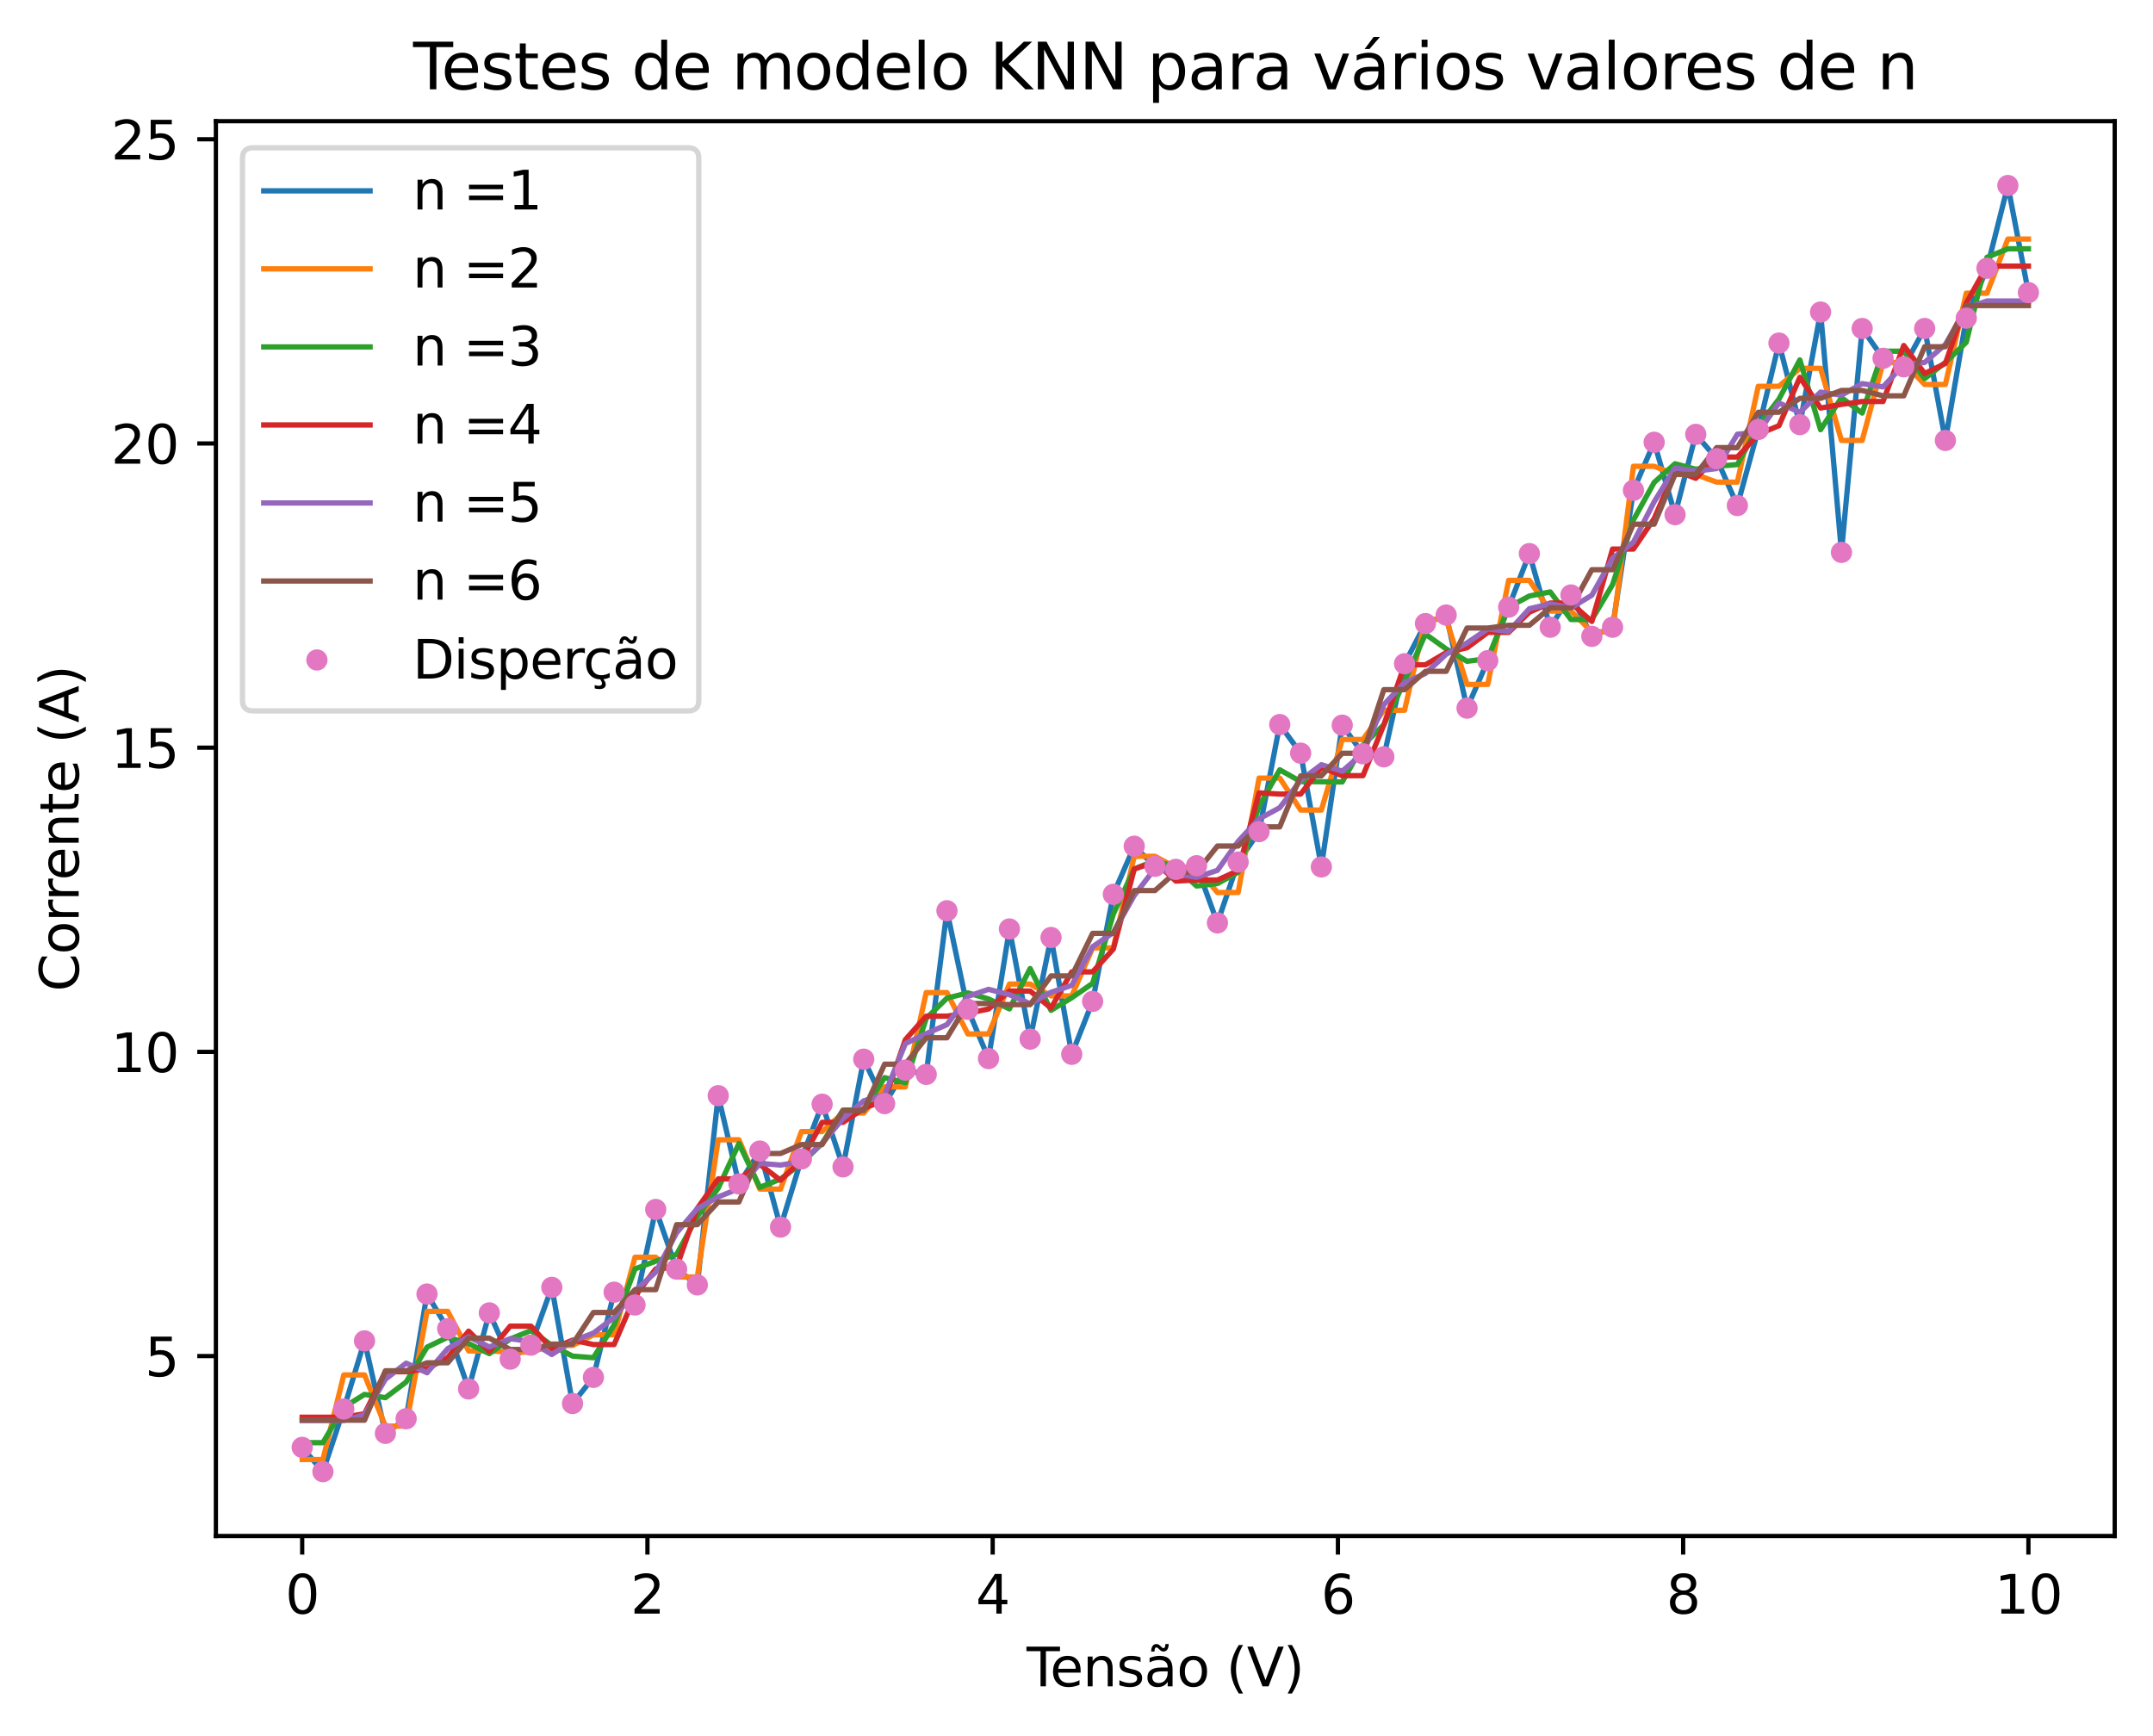 <?xml version="1.0" encoding="utf-8" standalone="no"?>
<!DOCTYPE svg PUBLIC "-//W3C//DTD SVG 1.1//EN"
  "http://www.w3.org/Graphics/SVG/1.1/DTD/svg11.dtd">
<svg xmlns:xlink="http://www.w3.org/1999/xlink" width="404.923pt" height="326.466pt" viewBox="0 0 404.923 326.466" xmlns="http://www.w3.org/2000/svg" version="1.1">
 <defs>
  <style type="text/css">*{stroke-linejoin: round; stroke-linecap: butt}</style>
 </defs>
 <g id="figure_1">
  <g id="patch_1">
   <path d="M 0 326.466 
L 404.923 326.466 
L 404.923 0 
L 0 0 
z
" style="fill: #ffffff"/>
  </g>
  <g id="axes_1">
   <g id="patch_2">
    <path d="M 40.603 288.91 
L 397.723 288.91 
L 397.723 22.798 
L 40.603 22.798 
z
" style="fill: #ffffff"/>
   </g>
   <g id="matplotlib.axis_1">
    <g id="xtick_1">
     <g id="line2d_1">
      <defs>
       <path id="m2da1a17669" d="M 0 0 
L 0 3.5 
" style="stroke: #000000; stroke-width: 0.8"/>
      </defs>
      <g>
       <use xlink:href="#m2da1a17669" x="56.836" y="288.91" style="stroke: #000000; stroke-width: 0.8"/>
      </g>
     </g>
     <g id="text_1">
      <!-- 0 -->
      <g transform="translate(53.655 303.509) scale(0.1 -0.1)">
       <defs>
        <path id="DejaVuSans-30" d="M 2034 4250 
Q 1547 4250 1301 3770 
Q 1056 3291 1056 2328 
Q 1056 1369 1301 889 
Q 1547 409 2034 409 
Q 2525 409 2770 889 
Q 3016 1369 3016 2328 
Q 3016 3291 2770 3770 
Q 2525 4250 2034 4250 
z
M 2034 4750 
Q 2819 4750 3233 4129 
Q 3647 3509 3647 2328 
Q 3647 1150 3233 529 
Q 2819 -91 2034 -91 
Q 1250 -91 836 529 
Q 422 1150 422 2328 
Q 422 3509 836 4129 
Q 1250 4750 2034 4750 
z
" transform="scale(0.016)"/>
       </defs>
       <use xlink:href="#DejaVuSans-30"/>
      </g>
     </g>
    </g>
    <g id="xtick_2">
     <g id="line2d_2">
      <g>
       <use xlink:href="#m2da1a17669" x="121.767" y="288.91" style="stroke: #000000; stroke-width: 0.8"/>
      </g>
     </g>
     <g id="text_2">
      <!-- 2 -->
      <g transform="translate(118.586 303.509) scale(0.1 -0.1)">
       <defs>
        <path id="DejaVuSans-32" d="M 1228 531 
L 3431 531 
L 3431 0 
L 469 0 
L 469 531 
Q 828 903 1448 1529 
Q 2069 2156 2228 2338 
Q 2531 2678 2651 2914 
Q 2772 3150 2772 3378 
Q 2772 3750 2511 3984 
Q 2250 4219 1831 4219 
Q 1534 4219 1204 4116 
Q 875 4013 500 3803 
L 500 4441 
Q 881 4594 1212 4672 
Q 1544 4750 1819 4750 
Q 2544 4750 2975 4387 
Q 3406 4025 3406 3419 
Q 3406 3131 3298 2873 
Q 3191 2616 2906 2266 
Q 2828 2175 2409 1742 
Q 1991 1309 1228 531 
z
" transform="scale(0.016)"/>
       </defs>
       <use xlink:href="#DejaVuSans-32"/>
      </g>
     </g>
    </g>
    <g id="xtick_3">
     <g id="line2d_3">
      <g>
       <use xlink:href="#m2da1a17669" x="186.698" y="288.91" style="stroke: #000000; stroke-width: 0.8"/>
      </g>
     </g>
     <g id="text_3">
      <!-- 4 -->
      <g transform="translate(183.516 303.509) scale(0.1 -0.1)">
       <defs>
        <path id="DejaVuSans-34" d="M 2419 4116 
L 825 1625 
L 2419 1625 
L 2419 4116 
z
M 2253 4666 
L 3047 4666 
L 3047 1625 
L 3713 1625 
L 3713 1100 
L 3047 1100 
L 3047 0 
L 2419 0 
L 2419 1100 
L 313 1100 
L 313 1709 
L 2253 4666 
z
" transform="scale(0.016)"/>
       </defs>
       <use xlink:href="#DejaVuSans-34"/>
      </g>
     </g>
    </g>
    <g id="xtick_4">
     <g id="line2d_4">
      <g>
       <use xlink:href="#m2da1a17669" x="251.629" y="288.91" style="stroke: #000000; stroke-width: 0.8"/>
      </g>
     </g>
     <g id="text_4">
      <!-- 6 -->
      <g transform="translate(248.447 303.509) scale(0.1 -0.1)">
       <defs>
        <path id="DejaVuSans-36" d="M 2113 2584 
Q 1688 2584 1439 2293 
Q 1191 2003 1191 1497 
Q 1191 994 1439 701 
Q 1688 409 2113 409 
Q 2538 409 2786 701 
Q 3034 994 3034 1497 
Q 3034 2003 2786 2293 
Q 2538 2584 2113 2584 
z
M 3366 4563 
L 3366 3988 
Q 3128 4100 2886 4159 
Q 2644 4219 2406 4219 
Q 1781 4219 1451 3797 
Q 1122 3375 1075 2522 
Q 1259 2794 1537 2939 
Q 1816 3084 2150 3084 
Q 2853 3084 3261 2657 
Q 3669 2231 3669 1497 
Q 3669 778 3244 343 
Q 2819 -91 2113 -91 
Q 1303 -91 875 529 
Q 447 1150 447 2328 
Q 447 3434 972 4092 
Q 1497 4750 2381 4750 
Q 2619 4750 2861 4703 
Q 3103 4656 3366 4563 
z
" transform="scale(0.016)"/>
       </defs>
       <use xlink:href="#DejaVuSans-36"/>
      </g>
     </g>
    </g>
    <g id="xtick_5">
     <g id="line2d_5">
      <g>
       <use xlink:href="#m2da1a17669" x="316.559" y="288.91" style="stroke: #000000; stroke-width: 0.8"/>
      </g>
     </g>
     <g id="text_5">
      <!-- 8 -->
      <g transform="translate(313.378 303.509) scale(0.1 -0.1)">
       <defs>
        <path id="DejaVuSans-38" d="M 2034 2216 
Q 1584 2216 1326 1975 
Q 1069 1734 1069 1313 
Q 1069 891 1326 650 
Q 1584 409 2034 409 
Q 2484 409 2743 651 
Q 3003 894 3003 1313 
Q 3003 1734 2745 1975 
Q 2488 2216 2034 2216 
z
M 1403 2484 
Q 997 2584 770 2862 
Q 544 3141 544 3541 
Q 544 4100 942 4425 
Q 1341 4750 2034 4750 
Q 2731 4750 3128 4425 
Q 3525 4100 3525 3541 
Q 3525 3141 3298 2862 
Q 3072 2584 2669 2484 
Q 3125 2378 3379 2068 
Q 3634 1759 3634 1313 
Q 3634 634 3220 271 
Q 2806 -91 2034 -91 
Q 1263 -91 848 271 
Q 434 634 434 1313 
Q 434 1759 690 2068 
Q 947 2378 1403 2484 
z
M 1172 3481 
Q 1172 3119 1398 2916 
Q 1625 2713 2034 2713 
Q 2441 2713 2670 2916 
Q 2900 3119 2900 3481 
Q 2900 3844 2670 4047 
Q 2441 4250 2034 4250 
Q 1625 4250 1398 4047 
Q 1172 3844 1172 3481 
z
" transform="scale(0.016)"/>
       </defs>
       <use xlink:href="#DejaVuSans-38"/>
      </g>
     </g>
    </g>
    <g id="xtick_6">
     <g id="line2d_6">
      <g>
       <use xlink:href="#m2da1a17669" x="381.49" y="288.91" style="stroke: #000000; stroke-width: 0.8"/>
      </g>
     </g>
     <g id="text_6">
      <!-- 10 -->
      <g transform="translate(375.128 303.509) scale(0.1 -0.1)">
       <defs>
        <path id="DejaVuSans-31" d="M 794 531 
L 1825 531 
L 1825 4091 
L 703 3866 
L 703 4441 
L 1819 4666 
L 2450 4666 
L 2450 531 
L 3481 531 
L 3481 0 
L 794 0 
L 794 531 
z
" transform="scale(0.016)"/>
       </defs>
       <use xlink:href="#DejaVuSans-31"/>
       <use xlink:href="#DejaVuSans-30" x="63.623"/>
      </g>
     </g>
    </g>
    <g id="text_7">
     <!-- Tensão (V) -->
     <g transform="translate(193.075 317.187) scale(0.1 -0.1)">
      <defs>
       <path id="DejaVuSans-54" d="M -19 4666 
L 3928 4666 
L 3928 4134 
L 2272 4134 
L 2272 0 
L 1638 0 
L 1638 4134 
L -19 4134 
L -19 4666 
z
" transform="scale(0.016)"/>
       <path id="DejaVuSans-65" d="M 3597 1894 
L 3597 1613 
L 953 1613 
Q 991 1019 1311 708 
Q 1631 397 2203 397 
Q 2534 397 2845 478 
Q 3156 559 3463 722 
L 3463 178 
Q 3153 47 2828 -22 
Q 2503 -91 2169 -91 
Q 1331 -91 842 396 
Q 353 884 353 1716 
Q 353 2575 817 3079 
Q 1281 3584 2069 3584 
Q 2775 3584 3186 3129 
Q 3597 2675 3597 1894 
z
M 3022 2063 
Q 3016 2534 2758 2815 
Q 2500 3097 2075 3097 
Q 1594 3097 1305 2825 
Q 1016 2553 972 2059 
L 3022 2063 
z
" transform="scale(0.016)"/>
       <path id="DejaVuSans-6e" d="M 3513 2113 
L 3513 0 
L 2938 0 
L 2938 2094 
Q 2938 2591 2744 2837 
Q 2550 3084 2163 3084 
Q 1697 3084 1428 2787 
Q 1159 2491 1159 1978 
L 1159 0 
L 581 0 
L 581 3500 
L 1159 3500 
L 1159 2956 
Q 1366 3272 1645 3428 
Q 1925 3584 2291 3584 
Q 2894 3584 3203 3211 
Q 3513 2838 3513 2113 
z
" transform="scale(0.016)"/>
       <path id="DejaVuSans-73" d="M 2834 3397 
L 2834 2853 
Q 2591 2978 2328 3040 
Q 2066 3103 1784 3103 
Q 1356 3103 1142 2972 
Q 928 2841 928 2578 
Q 928 2378 1081 2264 
Q 1234 2150 1697 2047 
L 1894 2003 
Q 2506 1872 2764 1633 
Q 3022 1394 3022 966 
Q 3022 478 2636 193 
Q 2250 -91 1575 -91 
Q 1294 -91 989 -36 
Q 684 19 347 128 
L 347 722 
Q 666 556 975 473 
Q 1284 391 1588 391 
Q 1994 391 2212 530 
Q 2431 669 2431 922 
Q 2431 1156 2273 1281 
Q 2116 1406 1581 1522 
L 1381 1569 
Q 847 1681 609 1914 
Q 372 2147 372 2553 
Q 372 3047 722 3315 
Q 1072 3584 1716 3584 
Q 2034 3584 2315 3537 
Q 2597 3491 2834 3397 
z
" transform="scale(0.016)"/>
       <path id="DejaVuSans-e3" d="M 2194 1759 
Q 1497 1759 1228 1600 
Q 959 1441 959 1056 
Q 959 750 1161 570 
Q 1363 391 1709 391 
Q 2188 391 2477 730 
Q 2766 1069 2766 1631 
L 2766 1759 
L 2194 1759 
z
M 3341 1997 
L 3341 0 
L 2766 0 
L 2766 531 
Q 2569 213 2275 61 
Q 1981 -91 1556 -91 
Q 1019 -91 701 211 
Q 384 513 384 1019 
Q 384 1609 779 1909 
Q 1175 2209 1959 2209 
L 2766 2209 
L 2766 2266 
Q 2766 2663 2505 2880 
Q 2244 3097 1772 3097 
Q 1472 3097 1187 3025 
Q 903 2953 641 2809 
L 641 3341 
Q 956 3463 1253 3523 
Q 1550 3584 1831 3584 
Q 2591 3584 2966 3190 
Q 3341 2797 3341 1997 
z
M 1844 4281 
L 1665 4453 
Q 1597 4516 1545 4545 
Q 1494 4575 1453 4575 
Q 1334 4575 1278 4461 
Q 1222 4347 1215 4091 
L 825 4091 
Q 831 4513 990 4742 
Q 1150 4972 1434 4972 
Q 1553 4972 1653 4928 
Q 1753 4884 1869 4781 
L 2047 4609 
Q 2115 4547 2167 4517 
Q 2219 4488 2259 4488 
Q 2378 4488 2434 4602 
Q 2490 4716 2497 4972 
L 2887 4972 
Q 2881 4550 2721 4320 
Q 2562 4091 2278 4091 
Q 2159 4091 2059 4134 
Q 1959 4178 1844 4281 
z
" transform="scale(0.016)"/>
       <path id="DejaVuSans-6f" d="M 1959 3097 
Q 1497 3097 1228 2736 
Q 959 2375 959 1747 
Q 959 1119 1226 758 
Q 1494 397 1959 397 
Q 2419 397 2687 759 
Q 2956 1122 2956 1747 
Q 2956 2369 2687 2733 
Q 2419 3097 1959 3097 
z
M 1959 3584 
Q 2709 3584 3137 3096 
Q 3566 2609 3566 1747 
Q 3566 888 3137 398 
Q 2709 -91 1959 -91 
Q 1206 -91 779 398 
Q 353 888 353 1747 
Q 353 2609 779 3096 
Q 1206 3584 1959 3584 
z
" transform="scale(0.016)"/>
       <path id="DejaVuSans-20" transform="scale(0.016)"/>
       <path id="DejaVuSans-28" d="M 1984 4856 
Q 1566 4138 1362 3434 
Q 1159 2731 1159 2009 
Q 1159 1288 1364 580 
Q 1569 -128 1984 -844 
L 1484 -844 
Q 1016 -109 783 600 
Q 550 1309 550 2009 
Q 550 2706 781 3412 
Q 1013 4119 1484 4856 
L 1984 4856 
z
" transform="scale(0.016)"/>
       <path id="DejaVuSans-56" d="M 1831 0 
L 50 4666 
L 709 4666 
L 2188 738 
L 3669 4666 
L 4325 4666 
L 2547 0 
L 1831 0 
z
" transform="scale(0.016)"/>
       <path id="DejaVuSans-29" d="M 513 4856 
L 1013 4856 
Q 1481 4119 1714 3412 
Q 1947 2706 1947 2009 
Q 1947 1309 1714 600 
Q 1481 -109 1013 -844 
L 513 -844 
Q 928 -128 1133 580 
Q 1338 1288 1338 2009 
Q 1338 2731 1133 3434 
Q 928 4138 513 4856 
z
" transform="scale(0.016)"/>
      </defs>
      <use xlink:href="#DejaVuSans-54"/>
      <use xlink:href="#DejaVuSans-65" x="44.084"/>
      <use xlink:href="#DejaVuSans-6e" x="105.607"/>
      <use xlink:href="#DejaVuSans-73" x="168.986"/>
      <use xlink:href="#DejaVuSans-e3" x="221.086"/>
      <use xlink:href="#DejaVuSans-6f" x="282.365"/>
      <use xlink:href="#DejaVuSans-20" x="343.547"/>
      <use xlink:href="#DejaVuSans-28" x="375.334"/>
      <use xlink:href="#DejaVuSans-56" x="414.348"/>
      <use xlink:href="#DejaVuSans-29" x="482.756"/>
     </g>
    </g>
   </g>
   <g id="matplotlib.axis_2">
    <g id="ytick_1">
     <g id="line2d_7">
      <defs>
       <path id="m888db95f7f" d="M 0 0 
L -3.5 0 
" style="stroke: #000000; stroke-width: 0.8"/>
      </defs>
      <g>
       <use xlink:href="#m888db95f7f" x="40.603" y="255.071" style="stroke: #000000; stroke-width: 0.8"/>
      </g>
     </g>
     <g id="text_8">
      <!-- 5 -->
      <g transform="translate(27.241 258.87) scale(0.1 -0.1)">
       <defs>
        <path id="DejaVuSans-35" d="M 691 4666 
L 3169 4666 
L 3169 4134 
L 1269 4134 
L 1269 2991 
Q 1406 3038 1543 3061 
Q 1681 3084 1819 3084 
Q 2600 3084 3056 2656 
Q 3513 2228 3513 1497 
Q 3513 744 3044 326 
Q 2575 -91 1722 -91 
Q 1428 -91 1123 -41 
Q 819 9 494 109 
L 494 744 
Q 775 591 1075 516 
Q 1375 441 1709 441 
Q 2250 441 2565 725 
Q 2881 1009 2881 1497 
Q 2881 1984 2565 2268 
Q 2250 2553 1709 2553 
Q 1456 2553 1204 2497 
Q 953 2441 691 2322 
L 691 4666 
z
" transform="scale(0.016)"/>
       </defs>
       <use xlink:href="#DejaVuSans-35"/>
      </g>
     </g>
    </g>
    <g id="ytick_2">
     <g id="line2d_8">
      <g>
       <use xlink:href="#m888db95f7f" x="40.603" y="197.853" style="stroke: #000000; stroke-width: 0.8"/>
      </g>
     </g>
     <g id="text_9">
      <!-- 10 -->
      <g transform="translate(20.878 201.652) scale(0.1 -0.1)">
       <use xlink:href="#DejaVuSans-31"/>
       <use xlink:href="#DejaVuSans-30" x="63.623"/>
      </g>
     </g>
    </g>
    <g id="ytick_3">
     <g id="line2d_9">
      <g>
       <use xlink:href="#m888db95f7f" x="40.603" y="140.634" style="stroke: #000000; stroke-width: 0.8"/>
      </g>
     </g>
     <g id="text_10">
      <!-- 15 -->
      <g transform="translate(20.878 144.433) scale(0.1 -0.1)">
       <use xlink:href="#DejaVuSans-31"/>
       <use xlink:href="#DejaVuSans-35" x="63.623"/>
      </g>
     </g>
    </g>
    <g id="ytick_4">
     <g id="line2d_10">
      <g>
       <use xlink:href="#m888db95f7f" x="40.603" y="83.415" style="stroke: #000000; stroke-width: 0.8"/>
      </g>
     </g>
     <g id="text_11">
      <!-- 20 -->
      <g transform="translate(20.878 87.215) scale(0.1 -0.1)">
       <use xlink:href="#DejaVuSans-32"/>
       <use xlink:href="#DejaVuSans-30" x="63.623"/>
      </g>
     </g>
    </g>
    <g id="ytick_5">
     <g id="line2d_11">
      <g>
       <use xlink:href="#m888db95f7f" x="40.603" y="26.197" style="stroke: #000000; stroke-width: 0.8"/>
      </g>
     </g>
     <g id="text_12">
      <!-- 25 -->
      <g transform="translate(20.878 29.996) scale(0.1 -0.1)">
       <use xlink:href="#DejaVuSans-32"/>
       <use xlink:href="#DejaVuSans-35" x="63.623"/>
      </g>
     </g>
    </g>
    <g id="text_13">
     <!-- Corrente (A) -->
     <g transform="translate(14.798 186.509) rotate(-90) scale(0.1 -0.1)">
      <defs>
       <path id="DejaVuSans-43" d="M 4122 4306 
L 4122 3641 
Q 3803 3938 3442 4084 
Q 3081 4231 2675 4231 
Q 1875 4231 1450 3742 
Q 1025 3253 1025 2328 
Q 1025 1406 1450 917 
Q 1875 428 2675 428 
Q 3081 428 3442 575 
Q 3803 722 4122 1019 
L 4122 359 
Q 3791 134 3420 21 
Q 3050 -91 2638 -91 
Q 1578 -91 968 557 
Q 359 1206 359 2328 
Q 359 3453 968 4101 
Q 1578 4750 2638 4750 
Q 3056 4750 3426 4639 
Q 3797 4528 4122 4306 
z
" transform="scale(0.016)"/>
       <path id="DejaVuSans-72" d="M 2631 2963 
Q 2534 3019 2420 3045 
Q 2306 3072 2169 3072 
Q 1681 3072 1420 2755 
Q 1159 2438 1159 1844 
L 1159 0 
L 581 0 
L 581 3500 
L 1159 3500 
L 1159 2956 
Q 1341 3275 1631 3429 
Q 1922 3584 2338 3584 
Q 2397 3584 2469 3576 
Q 2541 3569 2628 3553 
L 2631 2963 
z
" transform="scale(0.016)"/>
       <path id="DejaVuSans-74" d="M 1172 4494 
L 1172 3500 
L 2356 3500 
L 2356 3053 
L 1172 3053 
L 1172 1153 
Q 1172 725 1289 603 
Q 1406 481 1766 481 
L 2356 481 
L 2356 0 
L 1766 0 
Q 1100 0 847 248 
Q 594 497 594 1153 
L 594 3053 
L 172 3053 
L 172 3500 
L 594 3500 
L 594 4494 
L 1172 4494 
z
" transform="scale(0.016)"/>
       <path id="DejaVuSans-41" d="M 2188 4044 
L 1331 1722 
L 3047 1722 
L 2188 4044 
z
M 1831 4666 
L 2547 4666 
L 4325 0 
L 3669 0 
L 3244 1197 
L 1141 1197 
L 716 0 
L 50 0 
L 1831 4666 
z
" transform="scale(0.016)"/>
      </defs>
      <use xlink:href="#DejaVuSans-43"/>
      <use xlink:href="#DejaVuSans-6f" x="69.824"/>
      <use xlink:href="#DejaVuSans-72" x="131.006"/>
      <use xlink:href="#DejaVuSans-72" x="170.369"/>
      <use xlink:href="#DejaVuSans-65" x="209.232"/>
      <use xlink:href="#DejaVuSans-6e" x="270.756"/>
      <use xlink:href="#DejaVuSans-74" x="334.135"/>
      <use xlink:href="#DejaVuSans-65" x="373.344"/>
      <use xlink:href="#DejaVuSans-20" x="434.867"/>
      <use xlink:href="#DejaVuSans-28" x="466.654"/>
      <use xlink:href="#DejaVuSans-41" x="505.668"/>
      <use xlink:href="#DejaVuSans-29" x="574.076"/>
     </g>
    </g>
   </g>
   <g id="line2d_12">
    <path d="M 56.836 272.237 
L 60.732 276.814 
L 64.66 265.027 
L 68.556 252.21 
L 72.484 269.605 
L 76.38 266.858 
L 80.308 243.398 
L 84.204 249.921 
L 88.133 261.251 
L 92.028 246.946 
L 95.957 255.643 
L 99.853 253.011 
L 103.781 242.14 
L 107.677 263.997 
L 111.605 259.076 
L 115.501 243.055 
L 119.429 245.458 
L 123.325 227.492 
L 127.253 238.707 
L 131.149 241.682 
L 135.078 206.092 
L 138.973 222.685 
L 142.902 216.506 
L 146.798 230.81 
L 150.726 217.993 
L 154.622 207.694 
L 158.55 219.481 
L 162.446 199.226 
L 166.374 207.58 
L 170.27 201.286 
L 174.198 202.087 
L 178.094 171.303 
L 182.023 189.842 
L 185.918 199.111 
L 189.847 174.736 
L 193.743 195.449 
L 197.671 176.338 
L 201.567 198.31 
L 205.495 188.354 
L 209.391 168.213 
L 213.319 159.173 
L 217.215 162.949 
L 221.144 163.521 
L 225.039 162.835 
L 228.968 173.592 
L 232.864 162.148 
L 236.792 156.426 
L 240.688 136.285 
L 244.616 141.664 
L 248.512 163.064 
L 252.44 136.4 
L 256.336 141.778 
L 260.264 142.351 
L 264.16 124.842 
L 268.089 117.289 
L 271.984 115.687 
L 275.913 133.196 
L 279.809 124.269 
L 283.737 114.199 
L 287.633 104.129 
L 291.561 117.975 
L 295.457 111.91 
L 299.385 119.692 
L 303.281 117.975 
L 307.209 92.227 
L 311.105 83.187 
L 315.034 96.805 
L 318.929 81.699 
L 322.858 86.276 
L 326.754 95.088 
L 330.682 80.783 
L 334.578 64.533 
L 338.506 79.868 
L 342.402 58.697 
L 346.33 103.9 
L 350.226 61.787 
L 354.154 67.394 
L 358.05 68.996 
L 361.979 61.787 
L 365.875 82.843 
L 369.803 59.841 
L 373.699 50.458 
L 377.627 34.894 
L 381.49 55.035 
" clip-path="url(#p4c4857212a)" style="fill: none; stroke: #1f77b4; stroke-linecap: square"/>
   </g>
   <g id="line2d_13">
    <path d="M 56.836 274.525 
L 60.732 274.525 
L 64.66 258.619 
L 68.556 258.619 
L 72.484 268.231 
L 76.38 268.231 
L 80.308 246.66 
L 84.204 246.66 
L 88.133 254.098 
L 92.028 254.098 
L 95.957 254.327 
L 99.853 254.327 
L 103.781 253.068 
L 107.677 253.068 
L 111.605 251.066 
L 115.501 251.066 
L 119.429 236.475 
L 123.325 236.475 
L 127.253 240.194 
L 131.149 240.194 
L 135.078 214.389 
L 138.973 214.389 
L 142.902 223.658 
L 146.798 223.658 
L 150.726 212.844 
L 154.622 212.844 
L 158.55 209.353 
L 162.446 209.353 
L 166.374 204.433 
L 170.27 204.433 
L 174.198 186.695 
L 178.094 186.695 
L 182.023 194.477 
L 185.918 194.477 
L 189.847 185.093 
L 193.743 185.093 
L 197.671 187.324 
L 201.567 187.324 
L 205.495 178.284 
L 209.391 178.284 
L 213.319 161.061 
L 217.215 161.061 
L 221.144 163.178 
L 225.039 163.178 
L 228.968 167.87 
L 232.864 167.87 
L 236.792 146.356 
L 240.688 146.356 
L 244.616 152.364 
L 248.512 152.364 
L 252.44 139.089 
L 256.336 139.089 
L 260.264 133.596 
L 264.16 133.596 
L 268.089 116.488 
L 271.984 116.488 
L 275.913 128.733 
L 279.809 128.733 
L 283.737 109.164 
L 287.633 109.164 
L 291.561 114.943 
L 295.457 114.943 
L 299.385 118.834 
L 303.281 118.834 
L 307.209 87.707 
L 311.105 87.707 
L 315.034 89.252 
L 318.929 89.252 
L 322.858 90.682 
L 326.754 90.682 
L 330.682 72.658 
L 334.578 72.658 
L 338.506 69.282 
L 342.402 69.282 
L 346.33 82.843 
L 350.226 82.843 
L 354.154 68.195 
L 358.05 68.195 
L 361.979 72.315 
L 365.875 72.315 
L 369.803 55.149 
L 373.699 55.149 
L 377.627 44.965 
L 381.49 44.965 
" clip-path="url(#p4c4857212a)" style="fill: none; stroke: #ff7f0e; stroke-linecap: square"/>
   </g>
   <g id="line2d_14">
    <path d="M 56.836 271.359 
L 60.732 271.359 
L 64.66 264.684 
L 68.556 262.281 
L 72.484 262.891 
L 76.38 259.954 
L 80.308 253.393 
L 84.204 251.524 
L 88.133 252.706 
L 92.028 254.613 
L 95.957 251.867 
L 99.853 250.265 
L 103.781 253.049 
L 107.677 255.071 
L 111.605 255.376 
L 115.501 249.197 
L 119.429 238.668 
L 123.325 237.219 
L 127.253 235.96 
L 131.149 228.827 
L 135.078 223.486 
L 138.973 215.094 
L 142.902 223.334 
L 146.798 221.77 
L 150.726 218.833 
L 154.622 215.056 
L 158.55 208.8 
L 162.446 208.762 
L 166.374 202.697 
L 170.27 203.651 
L 174.198 191.558 
L 178.094 187.744 
L 182.023 186.752 
L 185.918 187.897 
L 189.847 189.766 
L 193.743 182.175 
L 197.671 190.033 
L 201.567 187.668 
L 205.495 184.959 
L 209.391 171.913 
L 213.319 163.445 
L 217.215 161.881 
L 221.144 163.102 
L 225.039 166.649 
L 228.968 166.192 
L 232.864 164.055 
L 236.792 151.62 
L 240.688 144.792 
L 244.616 147.004 
L 248.512 147.042 
L 252.44 147.081 
L 256.336 140.176 
L 260.264 136.324 
L 264.16 128.16 
L 268.089 119.272 
L 271.984 122.057 
L 275.913 124.384 
L 279.809 123.888 
L 283.737 114.199 
L 287.633 112.101 
L 291.561 111.338 
L 295.457 116.526 
L 299.385 116.526 
L 303.281 109.965 
L 307.209 97.796 
L 311.105 90.739 
L 315.034 87.23 
L 318.929 88.26 
L 322.858 87.688 
L 326.754 87.383 
L 330.682 80.135 
L 334.578 75.062 
L 338.506 67.699 
L 342.402 80.822 
L 346.33 74.795 
L 350.226 77.694 
L 354.154 66.059 
L 358.05 66.059 
L 361.979 71.209 
L 365.875 68.157 
L 369.803 64.381 
L 373.699 48.398 
L 377.627 46.796 
L 381.49 46.796 
" clip-path="url(#p4c4857212a)" style="fill: none; stroke: #2ca02c; stroke-linecap: square"/>
   </g>
   <g id="line2d_15">
    <path d="M 56.836 266.572 
L 60.732 266.572 
L 64.66 266.572 
L 68.556 265.914 
L 72.484 258.018 
L 76.38 258.018 
L 80.308 257.446 
L 84.204 255.357 
L 88.133 250.379 
L 92.028 254.213 
L 95.957 249.435 
L 99.853 249.435 
L 103.781 253.698 
L 107.677 252.067 
L 111.605 252.897 
L 115.501 252.897 
L 119.429 243.77 
L 123.325 238.678 
L 127.253 238.335 
L 131.149 227.291 
L 135.078 221.741 
L 138.973 221.741 
L 142.902 219.023 
L 146.798 221.999 
L 150.726 218.251 
L 154.622 211.099 
L 158.55 211.099 
L 162.446 208.495 
L 166.374 206.893 
L 170.27 195.564 
L 174.198 191.129 
L 178.094 191.129 
L 182.023 190.586 
L 185.918 189.785 
L 189.847 186.409 
L 193.743 186.409 
L 197.671 189.613 
L 201.567 182.804 
L 205.495 182.804 
L 209.391 178.513 
L 213.319 163.464 
L 217.215 162.12 
L 221.144 165.724 
L 225.039 165.524 
L 228.968 165.524 
L 232.864 163.75 
L 236.792 149.131 
L 240.688 149.36 
L 244.616 149.36 
L 248.512 144.353 
L 252.44 145.898 
L 256.336 145.898 
L 260.264 136.343 
L 264.16 125.042 
L 268.089 125.042 
L 271.984 122.753 
L 275.913 121.838 
L 279.809 118.948 
L 283.737 118.948 
L 287.633 115.143 
L 291.561 113.427 
L 295.457 113.427 
L 299.385 116.888 
L 303.281 103.27 
L 307.209 103.27 
L 311.105 97.548 
L 315.034 88.479 
L 318.929 89.967 
L 322.858 85.962 
L 326.754 85.962 
L 330.682 81.67 
L 334.578 80.068 
L 338.506 70.97 
L 342.402 76.749 
L 346.33 76.063 
L 350.226 75.519 
L 354.154 75.519 
L 358.05 64.991 
L 361.979 70.255 
L 365.875 68.367 
L 369.803 57.009 
L 373.699 50.057 
L 377.627 50.057 
L 381.49 50.057 
" clip-path="url(#p4c4857212a)" style="fill: none; stroke: #d62728; stroke-linecap: square"/>
   </g>
   <g id="line2d_16">
    <path d="M 56.836 267.179 
L 60.732 267.179 
L 64.66 267.179 
L 68.556 266.103 
L 72.484 259.42 
L 76.38 256.399 
L 80.308 258.207 
L 84.204 253.675 
L 88.133 251.432 
L 92.028 253.355 
L 95.957 251.798 
L 99.853 252.347 
L 103.781 254.774 
L 107.677 252.256 
L 111.605 250.745 
L 115.501 247.816 
L 119.429 242.758 
L 123.325 239.279 
L 127.253 231.886 
L 131.149 227.332 
L 135.078 225.134 
L 138.973 223.555 
L 142.902 218.817 
L 146.798 219.138 
L 150.726 218.497 
L 154.622 215.041 
L 158.55 210.395 
L 162.446 207.053 
L 166.374 205.932 
L 170.27 196.296 
L 174.198 194.419 
L 178.094 192.726 
L 182.023 187.416 
L 185.918 186.088 
L 189.847 187.095 
L 193.743 188.789 
L 197.671 186.638 
L 201.567 185.333 
L 205.495 178.078 
L 209.391 175.4 
L 213.319 168.442 
L 217.215 163.338 
L 221.144 164.414 
L 225.039 165.009 
L 228.968 163.705 
L 232.864 158.257 
L 236.792 154.023 
L 240.688 151.917 
L 244.616 146.768 
L 248.512 143.838 
L 252.44 145.051 
L 256.336 141.687 
L 260.264 132.532 
L 264.16 128.389 
L 268.089 126.673 
L 271.984 123.056 
L 275.913 120.928 
L 279.809 118.296 
L 283.737 118.754 
L 287.633 114.497 
L 291.561 113.581 
L 295.457 114.336 
L 299.385 111.956 
L 303.281 104.998 
L 307.209 101.977 
L 311.105 94.379 
L 315.034 88.039 
L 318.929 88.611 
L 322.858 88.13 
L 326.754 81.676 
L 330.682 81.31 
L 334.578 75.794 
L 338.506 77.556 
L 342.402 73.757 
L 346.33 74.329 
L 350.226 72.155 
L 354.154 72.773 
L 358.05 68.562 
L 361.979 68.172 
L 365.875 64.785 
L 369.803 57.965 
L 373.699 56.614 
L 377.627 56.614 
L 381.49 56.614 
" clip-path="url(#p4c4857212a)" style="fill: none; stroke: #9467bd; stroke-linecap: square"/>
   </g>
   <g id="line2d_17">
    <path d="M 56.836 267.125 
L 60.732 267.125 
L 64.66 267.125 
L 68.556 267.125 
L 72.484 257.837 
L 76.38 257.837 
L 80.308 256.33 
L 84.204 256.33 
L 88.133 251.695 
L 92.028 251.695 
L 95.957 253.831 
L 99.853 253.831 
L 103.781 252.82 
L 107.677 252.82 
L 111.605 246.87 
L 115.501 246.87 
L 119.429 242.578 
L 123.325 242.578 
L 127.253 230.353 
L 131.149 230.353 
L 135.078 226.08 
L 138.973 226.08 
L 142.902 216.964 
L 146.798 216.964 
L 150.726 215.285 
L 154.622 215.285 
L 158.55 208.877 
L 162.446 208.877 
L 166.374 200.16 
L 170.27 200.16 
L 174.198 195.201 
L 178.094 195.201 
L 182.023 188.755 
L 185.918 188.755 
L 189.847 188.965 
L 193.743 188.965 
L 197.671 183.567 
L 201.567 183.567 
L 205.495 175.556 
L 209.391 175.556 
L 213.319 167.508 
L 217.215 167.508 
L 221.144 164.036 
L 225.039 164.036 
L 228.968 159.135 
L 232.864 159.135 
L 236.792 155.53 
L 240.688 155.53 
L 244.616 145.936 
L 248.512 145.936 
L 252.44 141.683 
L 256.336 141.683 
L 260.264 129.724 
L 264.16 129.724 
L 268.089 126.272 
L 271.984 126.272 
L 275.913 118.128 
L 279.809 118.128 
L 283.737 117.613 
L 287.633 117.613 
L 291.561 114.313 
L 295.457 114.313 
L 299.385 107.161 
L 303.281 107.161 
L 307.209 98.597 
L 311.105 98.597 
L 315.034 89.214 
L 318.929 89.214 
L 322.858 84.197 
L 326.754 84.197 
L 330.682 77.541 
L 334.578 77.541 
L 338.506 74.928 
L 342.402 74.928 
L 346.33 73.44 
L 350.226 73.44 
L 354.154 74.451 
L 358.05 74.451 
L 361.979 65.22 
L 365.875 65.22 
L 369.803 57.476 
L 373.699 57.476 
L 377.627 57.476 
L 381.49 57.476 
" clip-path="url(#p4c4857212a)" style="fill: none; stroke: #8c564b; stroke-linecap: square"/>
   </g>
   <g id="line2d_18">
    <defs>
     <path id="mca25d91d87" d="M 0 1.5 
C 0.398 1.5 0.779 1.342 1.061 1.061 
C 1.342 0.779 1.5 0.398 1.5 0 
C 1.5 -0.398 1.342 -0.779 1.061 -1.061 
C 0.779 -1.342 0.398 -1.5 0 -1.5 
C -0.398 -1.5 -0.779 -1.342 -1.061 -1.061 
C -1.342 -0.779 -1.5 -0.398 -1.5 0 
C -1.5 0.398 -1.342 0.779 -1.061 1.061 
C -0.779 1.342 -0.398 1.5 0 1.5 
z
" style="stroke: #e377c2"/>
    </defs>
    <g clip-path="url(#p4c4857212a)">
     <use xlink:href="#mca25d91d87" x="56.836" y="272.237" style="fill: #e377c2; stroke: #e377c2"/>
     <use xlink:href="#mca25d91d87" x="60.732" y="276.814" style="fill: #e377c2; stroke: #e377c2"/>
     <use xlink:href="#mca25d91d87" x="64.66" y="265.027" style="fill: #e377c2; stroke: #e377c2"/>
     <use xlink:href="#mca25d91d87" x="68.556" y="252.21" style="fill: #e377c2; stroke: #e377c2"/>
     <use xlink:href="#mca25d91d87" x="72.484" y="269.605" style="fill: #e377c2; stroke: #e377c2"/>
     <use xlink:href="#mca25d91d87" x="76.38" y="266.858" style="fill: #e377c2; stroke: #e377c2"/>
     <use xlink:href="#mca25d91d87" x="80.308" y="243.398" style="fill: #e377c2; stroke: #e377c2"/>
     <use xlink:href="#mca25d91d87" x="84.204" y="249.921" style="fill: #e377c2; stroke: #e377c2"/>
     <use xlink:href="#mca25d91d87" x="88.133" y="261.251" style="fill: #e377c2; stroke: #e377c2"/>
     <use xlink:href="#mca25d91d87" x="92.028" y="246.946" style="fill: #e377c2; stroke: #e377c2"/>
     <use xlink:href="#mca25d91d87" x="95.957" y="255.643" style="fill: #e377c2; stroke: #e377c2"/>
     <use xlink:href="#mca25d91d87" x="99.853" y="253.011" style="fill: #e377c2; stroke: #e377c2"/>
     <use xlink:href="#mca25d91d87" x="103.781" y="242.14" style="fill: #e377c2; stroke: #e377c2"/>
     <use xlink:href="#mca25d91d87" x="107.677" y="263.997" style="fill: #e377c2; stroke: #e377c2"/>
     <use xlink:href="#mca25d91d87" x="111.605" y="259.076" style="fill: #e377c2; stroke: #e377c2"/>
     <use xlink:href="#mca25d91d87" x="115.501" y="243.055" style="fill: #e377c2; stroke: #e377c2"/>
     <use xlink:href="#mca25d91d87" x="119.429" y="245.458" style="fill: #e377c2; stroke: #e377c2"/>
     <use xlink:href="#mca25d91d87" x="123.325" y="227.492" style="fill: #e377c2; stroke: #e377c2"/>
     <use xlink:href="#mca25d91d87" x="127.253" y="238.707" style="fill: #e377c2; stroke: #e377c2"/>
     <use xlink:href="#mca25d91d87" x="131.149" y="241.682" style="fill: #e377c2; stroke: #e377c2"/>
     <use xlink:href="#mca25d91d87" x="135.078" y="206.092" style="fill: #e377c2; stroke: #e377c2"/>
     <use xlink:href="#mca25d91d87" x="138.973" y="222.685" style="fill: #e377c2; stroke: #e377c2"/>
     <use xlink:href="#mca25d91d87" x="142.902" y="216.506" style="fill: #e377c2; stroke: #e377c2"/>
     <use xlink:href="#mca25d91d87" x="146.798" y="230.81" style="fill: #e377c2; stroke: #e377c2"/>
     <use xlink:href="#mca25d91d87" x="150.726" y="217.993" style="fill: #e377c2; stroke: #e377c2"/>
     <use xlink:href="#mca25d91d87" x="154.622" y="207.694" style="fill: #e377c2; stroke: #e377c2"/>
     <use xlink:href="#mca25d91d87" x="158.55" y="219.481" style="fill: #e377c2; stroke: #e377c2"/>
     <use xlink:href="#mca25d91d87" x="162.446" y="199.226" style="fill: #e377c2; stroke: #e377c2"/>
     <use xlink:href="#mca25d91d87" x="166.374" y="207.58" style="fill: #e377c2; stroke: #e377c2"/>
     <use xlink:href="#mca25d91d87" x="170.27" y="201.286" style="fill: #e377c2; stroke: #e377c2"/>
     <use xlink:href="#mca25d91d87" x="174.198" y="202.087" style="fill: #e377c2; stroke: #e377c2"/>
     <use xlink:href="#mca25d91d87" x="178.094" y="171.303" style="fill: #e377c2; stroke: #e377c2"/>
     <use xlink:href="#mca25d91d87" x="182.023" y="189.842" style="fill: #e377c2; stroke: #e377c2"/>
     <use xlink:href="#mca25d91d87" x="185.918" y="199.111" style="fill: #e377c2; stroke: #e377c2"/>
     <use xlink:href="#mca25d91d87" x="189.847" y="174.736" style="fill: #e377c2; stroke: #e377c2"/>
     <use xlink:href="#mca25d91d87" x="193.743" y="195.449" style="fill: #e377c2; stroke: #e377c2"/>
     <use xlink:href="#mca25d91d87" x="197.671" y="176.338" style="fill: #e377c2; stroke: #e377c2"/>
     <use xlink:href="#mca25d91d87" x="201.567" y="198.31" style="fill: #e377c2; stroke: #e377c2"/>
     <use xlink:href="#mca25d91d87" x="205.495" y="188.354" style="fill: #e377c2; stroke: #e377c2"/>
     <use xlink:href="#mca25d91d87" x="209.391" y="168.213" style="fill: #e377c2; stroke: #e377c2"/>
     <use xlink:href="#mca25d91d87" x="213.319" y="159.173" style="fill: #e377c2; stroke: #e377c2"/>
     <use xlink:href="#mca25d91d87" x="217.215" y="162.949" style="fill: #e377c2; stroke: #e377c2"/>
     <use xlink:href="#mca25d91d87" x="221.144" y="163.521" style="fill: #e377c2; stroke: #e377c2"/>
     <use xlink:href="#mca25d91d87" x="225.039" y="162.835" style="fill: #e377c2; stroke: #e377c2"/>
     <use xlink:href="#mca25d91d87" x="228.968" y="173.592" style="fill: #e377c2; stroke: #e377c2"/>
     <use xlink:href="#mca25d91d87" x="232.864" y="162.148" style="fill: #e377c2; stroke: #e377c2"/>
     <use xlink:href="#mca25d91d87" x="236.792" y="156.426" style="fill: #e377c2; stroke: #e377c2"/>
     <use xlink:href="#mca25d91d87" x="240.688" y="136.285" style="fill: #e377c2; stroke: #e377c2"/>
     <use xlink:href="#mca25d91d87" x="244.616" y="141.664" style="fill: #e377c2; stroke: #e377c2"/>
     <use xlink:href="#mca25d91d87" x="248.512" y="163.064" style="fill: #e377c2; stroke: #e377c2"/>
     <use xlink:href="#mca25d91d87" x="252.44" y="136.4" style="fill: #e377c2; stroke: #e377c2"/>
     <use xlink:href="#mca25d91d87" x="256.336" y="141.778" style="fill: #e377c2; stroke: #e377c2"/>
     <use xlink:href="#mca25d91d87" x="260.264" y="142.351" style="fill: #e377c2; stroke: #e377c2"/>
     <use xlink:href="#mca25d91d87" x="264.16" y="124.842" style="fill: #e377c2; stroke: #e377c2"/>
     <use xlink:href="#mca25d91d87" x="268.089" y="117.289" style="fill: #e377c2; stroke: #e377c2"/>
     <use xlink:href="#mca25d91d87" x="271.984" y="115.687" style="fill: #e377c2; stroke: #e377c2"/>
     <use xlink:href="#mca25d91d87" x="275.913" y="133.196" style="fill: #e377c2; stroke: #e377c2"/>
     <use xlink:href="#mca25d91d87" x="279.809" y="124.269" style="fill: #e377c2; stroke: #e377c2"/>
     <use xlink:href="#mca25d91d87" x="283.737" y="114.199" style="fill: #e377c2; stroke: #e377c2"/>
     <use xlink:href="#mca25d91d87" x="287.633" y="104.129" style="fill: #e377c2; stroke: #e377c2"/>
     <use xlink:href="#mca25d91d87" x="291.561" y="117.975" style="fill: #e377c2; stroke: #e377c2"/>
     <use xlink:href="#mca25d91d87" x="295.457" y="111.91" style="fill: #e377c2; stroke: #e377c2"/>
     <use xlink:href="#mca25d91d87" x="299.385" y="119.692" style="fill: #e377c2; stroke: #e377c2"/>
     <use xlink:href="#mca25d91d87" x="303.281" y="117.975" style="fill: #e377c2; stroke: #e377c2"/>
     <use xlink:href="#mca25d91d87" x="307.209" y="92.227" style="fill: #e377c2; stroke: #e377c2"/>
     <use xlink:href="#mca25d91d87" x="311.105" y="83.187" style="fill: #e377c2; stroke: #e377c2"/>
     <use xlink:href="#mca25d91d87" x="315.034" y="96.805" style="fill: #e377c2; stroke: #e377c2"/>
     <use xlink:href="#mca25d91d87" x="318.929" y="81.699" style="fill: #e377c2; stroke: #e377c2"/>
     <use xlink:href="#mca25d91d87" x="322.858" y="86.276" style="fill: #e377c2; stroke: #e377c2"/>
     <use xlink:href="#mca25d91d87" x="326.754" y="95.088" style="fill: #e377c2; stroke: #e377c2"/>
     <use xlink:href="#mca25d91d87" x="330.682" y="80.783" style="fill: #e377c2; stroke: #e377c2"/>
     <use xlink:href="#mca25d91d87" x="334.578" y="64.533" style="fill: #e377c2; stroke: #e377c2"/>
     <use xlink:href="#mca25d91d87" x="338.506" y="79.868" style="fill: #e377c2; stroke: #e377c2"/>
     <use xlink:href="#mca25d91d87" x="342.402" y="58.697" style="fill: #e377c2; stroke: #e377c2"/>
     <use xlink:href="#mca25d91d87" x="346.33" y="103.9" style="fill: #e377c2; stroke: #e377c2"/>
     <use xlink:href="#mca25d91d87" x="350.226" y="61.787" style="fill: #e377c2; stroke: #e377c2"/>
     <use xlink:href="#mca25d91d87" x="354.154" y="67.394" style="fill: #e377c2; stroke: #e377c2"/>
     <use xlink:href="#mca25d91d87" x="358.05" y="68.996" style="fill: #e377c2; stroke: #e377c2"/>
     <use xlink:href="#mca25d91d87" x="361.979" y="61.787" style="fill: #e377c2; stroke: #e377c2"/>
     <use xlink:href="#mca25d91d87" x="365.875" y="82.843" style="fill: #e377c2; stroke: #e377c2"/>
     <use xlink:href="#mca25d91d87" x="369.803" y="59.841" style="fill: #e377c2; stroke: #e377c2"/>
     <use xlink:href="#mca25d91d87" x="373.699" y="50.458" style="fill: #e377c2; stroke: #e377c2"/>
     <use xlink:href="#mca25d91d87" x="377.627" y="34.894" style="fill: #e377c2; stroke: #e377c2"/>
     <use xlink:href="#mca25d91d87" x="381.49" y="55.035" style="fill: #e377c2; stroke: #e377c2"/>
    </g>
   </g>
   <g id="patch_3">
    <path d="M 40.603 288.91 
L 40.603 22.798 
" style="fill: none; stroke: #000000; stroke-width: 0.8; stroke-linejoin: miter; stroke-linecap: square"/>
   </g>
   <g id="patch_4">
    <path d="M 397.723 288.91 
L 397.723 22.798 
" style="fill: none; stroke: #000000; stroke-width: 0.8; stroke-linejoin: miter; stroke-linecap: square"/>
   </g>
   <g id="patch_5">
    <path d="M 40.603 288.91 
L 397.723 288.91 
" style="fill: none; stroke: #000000; stroke-width: 0.8; stroke-linejoin: miter; stroke-linecap: square"/>
   </g>
   <g id="patch_6">
    <path d="M 40.603 22.798 
L 397.723 22.798 
" style="fill: none; stroke: #000000; stroke-width: 0.8; stroke-linejoin: miter; stroke-linecap: square"/>
   </g>
   <g id="text_14">
    <!-- Testes de modelo KNN para vários valores de n -->
    <g transform="translate(77.702 16.798) scale(0.12 -0.12)">
     <defs>
      <path id="DejaVuSans-64" d="M 2906 2969 
L 2906 4863 
L 3481 4863 
L 3481 0 
L 2906 0 
L 2906 525 
Q 2725 213 2448 61 
Q 2172 -91 1784 -91 
Q 1150 -91 751 415 
Q 353 922 353 1747 
Q 353 2572 751 3078 
Q 1150 3584 1784 3584 
Q 2172 3584 2448 3432 
Q 2725 3281 2906 2969 
z
M 947 1747 
Q 947 1113 1208 752 
Q 1469 391 1925 391 
Q 2381 391 2643 752 
Q 2906 1113 2906 1747 
Q 2906 2381 2643 2742 
Q 2381 3103 1925 3103 
Q 1469 3103 1208 2742 
Q 947 2381 947 1747 
z
" transform="scale(0.016)"/>
      <path id="DejaVuSans-6d" d="M 3328 2828 
Q 3544 3216 3844 3400 
Q 4144 3584 4550 3584 
Q 5097 3584 5394 3201 
Q 5691 2819 5691 2113 
L 5691 0 
L 5113 0 
L 5113 2094 
Q 5113 2597 4934 2840 
Q 4756 3084 4391 3084 
Q 3944 3084 3684 2787 
Q 3425 2491 3425 1978 
L 3425 0 
L 2847 0 
L 2847 2094 
Q 2847 2600 2669 2842 
Q 2491 3084 2119 3084 
Q 1678 3084 1418 2786 
Q 1159 2488 1159 1978 
L 1159 0 
L 581 0 
L 581 3500 
L 1159 3500 
L 1159 2956 
Q 1356 3278 1631 3431 
Q 1906 3584 2284 3584 
Q 2666 3584 2933 3390 
Q 3200 3197 3328 2828 
z
" transform="scale(0.016)"/>
      <path id="DejaVuSans-6c" d="M 603 4863 
L 1178 4863 
L 1178 0 
L 603 0 
L 603 4863 
z
" transform="scale(0.016)"/>
      <path id="DejaVuSans-4b" d="M 628 4666 
L 1259 4666 
L 1259 2694 
L 3353 4666 
L 4166 4666 
L 1850 2491 
L 4331 0 
L 3500 0 
L 1259 2247 
L 1259 0 
L 628 0 
L 628 4666 
z
" transform="scale(0.016)"/>
      <path id="DejaVuSans-4e" d="M 628 4666 
L 1478 4666 
L 3547 763 
L 3547 4666 
L 4159 4666 
L 4159 0 
L 3309 0 
L 1241 3903 
L 1241 0 
L 628 0 
L 628 4666 
z
" transform="scale(0.016)"/>
      <path id="DejaVuSans-70" d="M 1159 525 
L 1159 -1331 
L 581 -1331 
L 581 3500 
L 1159 3500 
L 1159 2969 
Q 1341 3281 1617 3432 
Q 1894 3584 2278 3584 
Q 2916 3584 3314 3078 
Q 3713 2572 3713 1747 
Q 3713 922 3314 415 
Q 2916 -91 2278 -91 
Q 1894 -91 1617 61 
Q 1341 213 1159 525 
z
M 3116 1747 
Q 3116 2381 2855 2742 
Q 2594 3103 2138 3103 
Q 1681 3103 1420 2742 
Q 1159 2381 1159 1747 
Q 1159 1113 1420 752 
Q 1681 391 2138 391 
Q 2594 391 2855 752 
Q 3116 1113 3116 1747 
z
" transform="scale(0.016)"/>
      <path id="DejaVuSans-61" d="M 2194 1759 
Q 1497 1759 1228 1600 
Q 959 1441 959 1056 
Q 959 750 1161 570 
Q 1363 391 1709 391 
Q 2188 391 2477 730 
Q 2766 1069 2766 1631 
L 2766 1759 
L 2194 1759 
z
M 3341 1997 
L 3341 0 
L 2766 0 
L 2766 531 
Q 2569 213 2275 61 
Q 1981 -91 1556 -91 
Q 1019 -91 701 211 
Q 384 513 384 1019 
Q 384 1609 779 1909 
Q 1175 2209 1959 2209 
L 2766 2209 
L 2766 2266 
Q 2766 2663 2505 2880 
Q 2244 3097 1772 3097 
Q 1472 3097 1187 3025 
Q 903 2953 641 2809 
L 641 3341 
Q 956 3463 1253 3523 
Q 1550 3584 1831 3584 
Q 2591 3584 2966 3190 
Q 3341 2797 3341 1997 
z
" transform="scale(0.016)"/>
      <path id="DejaVuSans-76" d="M 191 3500 
L 800 3500 
L 1894 563 
L 2988 3500 
L 3597 3500 
L 2284 0 
L 1503 0 
L 191 3500 
z
" transform="scale(0.016)"/>
      <path id="DejaVuSans-e1" d="M 2194 1759 
Q 1497 1759 1228 1600 
Q 959 1441 959 1056 
Q 959 750 1161 570 
Q 1363 391 1709 391 
Q 2188 391 2477 730 
Q 2766 1069 2766 1631 
L 2766 1759 
L 2194 1759 
z
M 3341 1997 
L 3341 0 
L 2766 0 
L 2766 531 
Q 2569 213 2275 61 
Q 1981 -91 1556 -91 
Q 1019 -91 701 211 
Q 384 513 384 1019 
Q 384 1609 779 1909 
Q 1175 2209 1959 2209 
L 2766 2209 
L 2766 2266 
Q 2766 2663 2505 2880 
Q 2244 3097 1772 3097 
Q 1472 3097 1187 3025 
Q 903 2953 641 2809 
L 641 3341 
Q 956 3463 1253 3523 
Q 1550 3584 1831 3584 
Q 2591 3584 2966 3190 
Q 3341 2797 3341 1997 
z
M 2290 5119 
L 2912 5119 
L 1894 3944 
L 1415 3944 
L 2290 5119 
z
" transform="scale(0.016)"/>
      <path id="DejaVuSans-69" d="M 603 3500 
L 1178 3500 
L 1178 0 
L 603 0 
L 603 3500 
z
M 603 4863 
L 1178 4863 
L 1178 4134 
L 603 4134 
L 603 4863 
z
" transform="scale(0.016)"/>
     </defs>
     <use xlink:href="#DejaVuSans-54"/>
     <use xlink:href="#DejaVuSans-65" x="44.084"/>
     <use xlink:href="#DejaVuSans-73" x="105.607"/>
     <use xlink:href="#DejaVuSans-74" x="157.707"/>
     <use xlink:href="#DejaVuSans-65" x="196.916"/>
     <use xlink:href="#DejaVuSans-73" x="258.439"/>
     <use xlink:href="#DejaVuSans-20" x="310.539"/>
     <use xlink:href="#DejaVuSans-64" x="342.326"/>
     <use xlink:href="#DejaVuSans-65" x="405.803"/>
     <use xlink:href="#DejaVuSans-20" x="467.326"/>
     <use xlink:href="#DejaVuSans-6d" x="499.113"/>
     <use xlink:href="#DejaVuSans-6f" x="596.525"/>
     <use xlink:href="#DejaVuSans-64" x="657.707"/>
     <use xlink:href="#DejaVuSans-65" x="721.184"/>
     <use xlink:href="#DejaVuSans-6c" x="782.707"/>
     <use xlink:href="#DejaVuSans-6f" x="810.49"/>
     <use xlink:href="#DejaVuSans-20" x="871.672"/>
     <use xlink:href="#DejaVuSans-4b" x="903.459"/>
     <use xlink:href="#DejaVuSans-4e" x="969.035"/>
     <use xlink:href="#DejaVuSans-4e" x="1043.84"/>
     <use xlink:href="#DejaVuSans-20" x="1118.645"/>
     <use xlink:href="#DejaVuSans-70" x="1150.432"/>
     <use xlink:href="#DejaVuSans-61" x="1213.908"/>
     <use xlink:href="#DejaVuSans-72" x="1275.188"/>
     <use xlink:href="#DejaVuSans-61" x="1316.301"/>
     <use xlink:href="#DejaVuSans-20" x="1377.58"/>
     <use xlink:href="#DejaVuSans-76" x="1409.367"/>
     <use xlink:href="#DejaVuSans-e1" x="1468.547"/>
     <use xlink:href="#DejaVuSans-72" x="1529.826"/>
     <use xlink:href="#DejaVuSans-69" x="1570.939"/>
     <use xlink:href="#DejaVuSans-6f" x="1598.723"/>
     <use xlink:href="#DejaVuSans-73" x="1659.904"/>
     <use xlink:href="#DejaVuSans-20" x="1712.004"/>
     <use xlink:href="#DejaVuSans-76" x="1743.791"/>
     <use xlink:href="#DejaVuSans-61" x="1802.971"/>
     <use xlink:href="#DejaVuSans-6c" x="1864.25"/>
     <use xlink:href="#DejaVuSans-6f" x="1892.033"/>
     <use xlink:href="#DejaVuSans-72" x="1953.215"/>
     <use xlink:href="#DejaVuSans-65" x="1992.078"/>
     <use xlink:href="#DejaVuSans-73" x="2053.602"/>
     <use xlink:href="#DejaVuSans-20" x="2105.701"/>
     <use xlink:href="#DejaVuSans-64" x="2137.488"/>
     <use xlink:href="#DejaVuSans-65" x="2200.965"/>
     <use xlink:href="#DejaVuSans-20" x="2262.488"/>
     <use xlink:href="#DejaVuSans-6e" x="2294.275"/>
    </g>
   </g>
   <g id="legend_1">
    <g id="patch_7">
     <path d="M 47.603 133.715 
L 129.423 133.715 
Q 131.423 133.715 131.423 131.715 
L 131.423 29.798 
Q 131.423 27.798 129.423 27.798 
L 47.603 27.798 
Q 45.603 27.798 45.603 29.798 
L 45.603 131.715 
Q 45.603 133.715 47.603 133.715 
z
" style="fill: #ffffff; opacity: 0.8; stroke: #cccccc; stroke-linejoin: miter"/>
    </g>
    <g id="line2d_19">
     <path d="M 49.603 35.897 
L 59.603 35.897 
L 69.603 35.897 
" style="fill: none; stroke: #1f77b4; stroke-linecap: square"/>
    </g>
    <g id="text_15">
     <!-- n =1 -->
     <g transform="translate(77.603 39.397) scale(0.1 -0.1)">
      <defs>
       <path id="DejaVuSans-3d" d="M 678 2906 
L 4684 2906 
L 4684 2381 
L 678 2381 
L 678 2906 
z
M 678 1631 
L 4684 1631 
L 4684 1100 
L 678 1100 
L 678 1631 
z
" transform="scale(0.016)"/>
      </defs>
      <use xlink:href="#DejaVuSans-6e"/>
      <use xlink:href="#DejaVuSans-20" x="63.379"/>
      <use xlink:href="#DejaVuSans-3d" x="95.166"/>
      <use xlink:href="#DejaVuSans-31" x="178.955"/>
     </g>
    </g>
    <g id="line2d_20">
     <path d="M 49.603 50.575 
L 59.603 50.575 
L 69.603 50.575 
" style="fill: none; stroke: #ff7f0e; stroke-linecap: square"/>
    </g>
    <g id="text_16">
     <!-- n =2 -->
     <g transform="translate(77.603 54.075) scale(0.1 -0.1)">
      <use xlink:href="#DejaVuSans-6e"/>
      <use xlink:href="#DejaVuSans-20" x="63.379"/>
      <use xlink:href="#DejaVuSans-3d" x="95.166"/>
      <use xlink:href="#DejaVuSans-32" x="178.955"/>
     </g>
    </g>
    <g id="line2d_21">
     <path d="M 49.603 65.253 
L 59.603 65.253 
L 69.603 65.253 
" style="fill: none; stroke: #2ca02c; stroke-linecap: square"/>
    </g>
    <g id="text_17">
     <!-- n =3 -->
     <g transform="translate(77.603 68.753) scale(0.1 -0.1)">
      <defs>
       <path id="DejaVuSans-33" d="M 2597 2516 
Q 3050 2419 3304 2112 
Q 3559 1806 3559 1356 
Q 3559 666 3084 287 
Q 2609 -91 1734 -91 
Q 1441 -91 1130 -33 
Q 819 25 488 141 
L 488 750 
Q 750 597 1062 519 
Q 1375 441 1716 441 
Q 2309 441 2620 675 
Q 2931 909 2931 1356 
Q 2931 1769 2642 2001 
Q 2353 2234 1838 2234 
L 1294 2234 
L 1294 2753 
L 1863 2753 
Q 2328 2753 2575 2939 
Q 2822 3125 2822 3475 
Q 2822 3834 2567 4026 
Q 2313 4219 1838 4219 
Q 1578 4219 1281 4162 
Q 984 4106 628 3988 
L 628 4550 
Q 988 4650 1302 4700 
Q 1616 4750 1894 4750 
Q 2613 4750 3031 4423 
Q 3450 4097 3450 3541 
Q 3450 3153 3228 2886 
Q 3006 2619 2597 2516 
z
" transform="scale(0.016)"/>
      </defs>
      <use xlink:href="#DejaVuSans-6e"/>
      <use xlink:href="#DejaVuSans-20" x="63.379"/>
      <use xlink:href="#DejaVuSans-3d" x="95.166"/>
      <use xlink:href="#DejaVuSans-33" x="178.955"/>
     </g>
    </g>
    <g id="line2d_22">
     <path d="M 49.603 79.931 
L 59.603 79.931 
L 69.603 79.931 
" style="fill: none; stroke: #d62728; stroke-linecap: square"/>
    </g>
    <g id="text_18">
     <!-- n =4 -->
     <g transform="translate(77.603 83.431) scale(0.1 -0.1)">
      <use xlink:href="#DejaVuSans-6e"/>
      <use xlink:href="#DejaVuSans-20" x="63.379"/>
      <use xlink:href="#DejaVuSans-3d" x="95.166"/>
      <use xlink:href="#DejaVuSans-34" x="178.955"/>
     </g>
    </g>
    <g id="line2d_23">
     <path d="M 49.603 94.609 
L 59.603 94.609 
L 69.603 94.609 
" style="fill: none; stroke: #9467bd; stroke-linecap: square"/>
    </g>
    <g id="text_19">
     <!-- n =5 -->
     <g transform="translate(77.603 98.109) scale(0.1 -0.1)">
      <use xlink:href="#DejaVuSans-6e"/>
      <use xlink:href="#DejaVuSans-20" x="63.379"/>
      <use xlink:href="#DejaVuSans-3d" x="95.166"/>
      <use xlink:href="#DejaVuSans-35" x="178.955"/>
     </g>
    </g>
    <g id="line2d_24">
     <path d="M 49.603 109.287 
L 59.603 109.287 
L 69.603 109.287 
" style="fill: none; stroke: #8c564b; stroke-linecap: square"/>
    </g>
    <g id="text_20">
     <!-- n =6 -->
     <g transform="translate(77.603 112.787) scale(0.1 -0.1)">
      <use xlink:href="#DejaVuSans-6e"/>
      <use xlink:href="#DejaVuSans-20" x="63.379"/>
      <use xlink:href="#DejaVuSans-3d" x="95.166"/>
      <use xlink:href="#DejaVuSans-36" x="178.955"/>
     </g>
    </g>
    <g id="line2d_25">
     <g>
      <use xlink:href="#mca25d91d87" x="59.603" y="124.136" style="fill: #e377c2; stroke: #e377c2"/>
     </g>
    </g>
    <g id="text_21">
     <!-- Disperção -->
     <g transform="translate(77.603 127.636) scale(0.1 -0.1)">
      <defs>
       <path id="DejaVuSans-44" d="M 1259 4147 
L 1259 519 
L 2022 519 
Q 2988 519 3436 956 
Q 3884 1394 3884 2338 
Q 3884 3275 3436 3711 
Q 2988 4147 2022 4147 
L 1259 4147 
z
M 628 4666 
L 1925 4666 
Q 3281 4666 3915 4102 
Q 4550 3538 4550 2338 
Q 4550 1131 3912 565 
Q 3275 0 1925 0 
L 628 0 
L 628 4666 
z
" transform="scale(0.016)"/>
       <path id="DejaVuSans-e7" d="M 3122 3366 
L 3122 2828 
Q 2878 2963 2633 3030 
Q 2388 3097 2138 3097 
Q 1578 3097 1268 2742 
Q 959 2388 959 1747 
Q 959 1106 1268 751 
Q 1578 397 2138 397 
Q 2388 397 2633 464 
Q 2878 531 3122 666 
L 3122 134 
Q 2881 22 2623 -34 
Q 2366 -91 2075 -91 
Q 1284 -91 818 406 
Q 353 903 353 1747 
Q 353 2603 823 3093 
Q 1294 3584 2113 3584 
Q 2378 3584 2631 3529 
Q 2884 3475 3122 3366 
z
M 2311 0 
Q 2482 -194 2566 -358 
Q 2651 -522 2651 -672 
Q 2651 -950 2463 -1092 
Q 2276 -1234 1907 -1234 
Q 1764 -1234 1628 -1215 
Q 1492 -1197 1357 -1159 
L 1357 -750 
Q 1464 -803 1579 -826 
Q 1695 -850 1842 -850 
Q 2026 -850 2120 -775 
Q 2214 -700 2214 -556 
Q 2214 -463 2146 -327 
Q 2079 -191 1939 0 
L 2311 0 
z
" transform="scale(0.016)"/>
      </defs>
      <use xlink:href="#DejaVuSans-44"/>
      <use xlink:href="#DejaVuSans-69" x="77.002"/>
      <use xlink:href="#DejaVuSans-73" x="104.785"/>
      <use xlink:href="#DejaVuSans-70" x="156.885"/>
      <use xlink:href="#DejaVuSans-65" x="220.361"/>
      <use xlink:href="#DejaVuSans-72" x="281.885"/>
      <use xlink:href="#DejaVuSans-e7" x="320.748"/>
      <use xlink:href="#DejaVuSans-e3" x="375.729"/>
      <use xlink:href="#DejaVuSans-6f" x="437.008"/>
     </g>
    </g>
   </g>
  </g>
 </g>
 <defs>
  <clipPath id="p4c4857212a">
   <rect x="40.603" y="22.798" width="357.12" height="266.112"/>
  </clipPath>
 </defs>
</svg>
